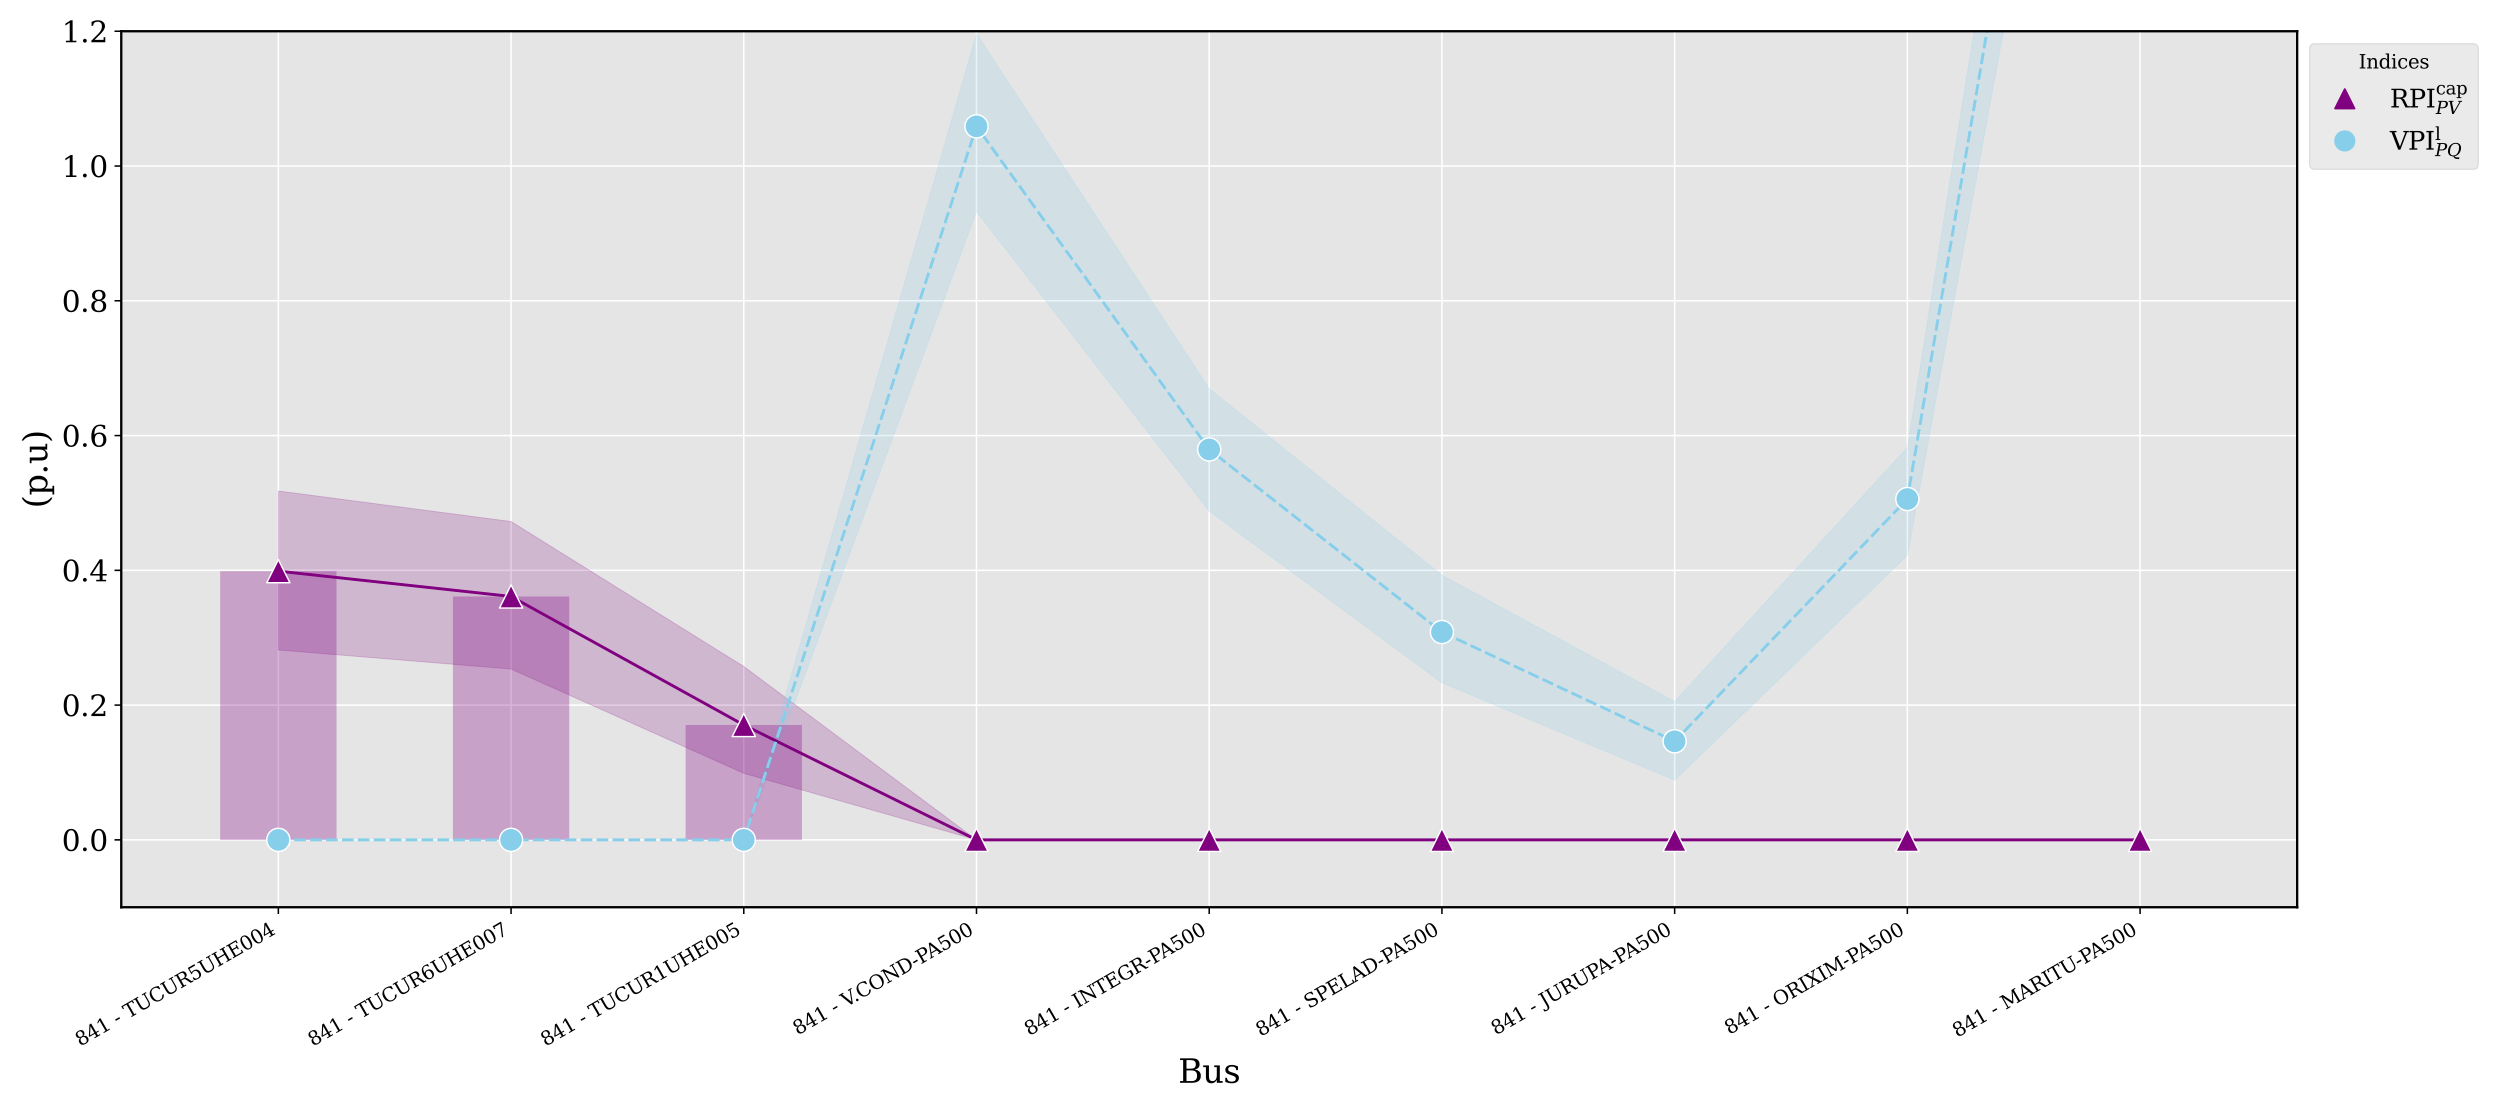 <?xml version="1.0" encoding="utf-8" standalone="no"?>
<!DOCTYPE svg PUBLIC "-//W3C//DTD SVG 1.1//EN"
  "http://www.w3.org/Graphics/SVG/1.1/DTD/svg11.dtd">
<svg xmlns:xlink="http://www.w3.org/1999/xlink" width="1296pt" height="576pt" viewBox="0 0 1296 576" xmlns="http://www.w3.org/2000/svg" version="1.1">
 <defs>
  <style type="text/css">*{stroke-linejoin: round; stroke-linecap: butt}</style>
 </defs>
 <g id="figure_1">
  <g id="patch_1">
   <path d="M 0 576 
L 1296 576 
L 1296 0 
L 0 0 
z
" style="fill: #ffffff"/>
  </g>
  <g id="axes_1">
   <g id="patch_2">
    <path d="M 62.862 470.32 
L 1190.847 470.32 
L 1190.847 16.2 
L 62.862 16.2 
z
" style="fill: #e5e5e5"/>
   </g>
   <g id="matplotlib.axis_1">
    <g id="xtick_1">
     <g id="line2d_1">
      <path d="M 144.295 470.32 
L 144.295 16.2 
" clip-path="url(#p0dab284a75)" style="fill: none; stroke: #ffffff; stroke-width: 0.8; stroke-linecap: square"/>
     </g>
     <g id="line2d_2">
      <defs>
       <path id="m4a82813a16" d="M 0 0 
L 0 3.5 
" style="stroke: #000000; stroke-width: 0.8"/>
      </defs>
      <g>
       <use xlink:href="#m4a82813a16" x="144.295" y="470.32" style="stroke: #000000; stroke-width: 0.8"/>
      </g>
     </g>
     <g id="text_1">
      <!-- 841 - TUCUR5UHE004 -->
      <g transform="translate(41.558 542.616) rotate(-30) scale(0.1 -0.1)">
       <defs>
        <path id="DejaVuSerif-38" d="M 2981 1275 
Q 2981 1775 2732 2051 
Q 2484 2328 2034 2328 
Q 1584 2328 1336 2051 
Q 1088 1775 1088 1275 
Q 1088 772 1336 495 
Q 1584 219 2034 219 
Q 2484 219 2732 495 
Q 2981 772 2981 1275 
z
M 2853 3541 
Q 2853 3966 2637 4203 
Q 2422 4441 2034 4441 
Q 1650 4441 1433 4203 
Q 1216 3966 1216 3541 
Q 1216 3113 1433 2875 
Q 1650 2638 2034 2638 
Q 2422 2638 2637 2875 
Q 2853 3113 2853 3541 
z
M 2516 2484 
Q 3047 2413 3344 2092 
Q 3641 1772 3641 1275 
Q 3641 619 3225 264 
Q 2809 -91 2034 -91 
Q 1263 -91 845 264 
Q 428 619 428 1275 
Q 428 1772 725 2092 
Q 1022 2413 1556 2484 
Q 1084 2569 832 2842 
Q 581 3116 581 3541 
Q 581 4103 968 4426 
Q 1356 4750 2034 4750 
Q 2713 4750 3100 4426 
Q 3488 4103 3488 3541 
Q 3488 3116 3236 2842 
Q 2984 2569 2516 2484 
z
" transform="scale(0.016)"/>
        <path id="DejaVuSerif-34" d="M 2234 1581 
L 2234 4063 
L 641 1581 
L 2234 1581 
z
M 3609 0 
L 1484 0 
L 1484 331 
L 2234 331 
L 2234 1247 
L 197 1247 
L 197 1588 
L 2241 4750 
L 2859 4750 
L 2859 1581 
L 3750 1581 
L 3750 1247 
L 2859 1247 
L 2859 331 
L 3609 331 
L 3609 0 
z
" transform="scale(0.016)"/>
        <path id="DejaVuSerif-31" d="M 909 0 
L 909 331 
L 1722 331 
L 1722 4213 
L 781 3603 
L 781 4013 
L 1919 4750 
L 2350 4750 
L 2350 331 
L 3163 331 
L 3163 0 
L 909 0 
z
" transform="scale(0.016)"/>
        <path id="DejaVuSerif-20" transform="scale(0.016)"/>
        <path id="DejaVuSerif-2d" d="M 281 1959 
L 1881 1959 
L 1881 1472 
L 281 1472 
L 281 1959 
z
" transform="scale(0.016)"/>
        <path id="DejaVuSerif-54" d="M 1222 0 
L 1222 331 
L 1819 331 
L 1819 4294 
L 447 4294 
L 447 3566 
L 63 3566 
L 63 4666 
L 4206 4666 
L 4206 3566 
L 3822 3566 
L 3822 4294 
L 2450 4294 
L 2450 331 
L 3047 331 
L 3047 0 
L 1222 0 
z
" transform="scale(0.016)"/>
        <path id="DejaVuSerif-55" d="M 897 4331 
L 300 4331 
L 300 4666 
L 2125 4666 
L 2125 4331 
L 1528 4331 
L 1528 1919 
Q 1528 1025 1820 672 
Q 2113 319 2828 319 
Q 3544 319 3836 672 
Q 4128 1025 4128 1919 
L 4128 4331 
L 3531 4331 
L 3531 4666 
L 5106 4666 
L 5106 4331 
L 4513 4331 
L 4513 1856 
Q 4513 791 4103 350 
Q 3694 -91 2713 -91 
Q 1731 -91 1314 353 
Q 897 797 897 1856 
L 897 4331 
z
" transform="scale(0.016)"/>
        <path id="DejaVuSerif-43" d="M 4513 1234 
Q 4306 581 3820 245 
Q 3334 -91 2591 -91 
Q 2134 -91 1743 65 
Q 1353 222 1050 525 
Q 700 875 529 1320 
Q 359 1766 359 2328 
Q 359 3416 987 4083 
Q 1616 4750 2644 4750 
Q 3025 4750 3456 4650 
Q 3888 4550 4384 4347 
L 4384 3272 
L 4031 3272 
Q 3916 3859 3567 4137 
Q 3219 4416 2591 4416 
Q 1844 4416 1459 3886 
Q 1075 3356 1075 2328 
Q 1075 1303 1459 773 
Q 1844 244 2591 244 
Q 3113 244 3450 492 
Q 3788 741 3938 1234 
L 4513 1234 
z
" transform="scale(0.016)"/>
        <path id="DejaVuSerif-52" d="M 3066 2316 
Q 3284 2256 3442 2114 
Q 3600 1972 3725 1716 
L 4403 331 
L 4972 331 
L 4972 0 
L 3872 0 
L 3144 1484 
Q 2934 1916 2759 2042 
Q 2584 2169 2278 2169 
L 1581 2169 
L 1581 331 
L 2241 331 
L 2241 0 
L 353 0 
L 353 331 
L 947 331 
L 947 4331 
L 353 4331 
L 353 4666 
L 2719 4666 
Q 3400 4666 3770 4341 
Q 4141 4016 4141 3419 
Q 4141 2938 3870 2661 
Q 3600 2384 3066 2316 
z
M 1581 2503 
L 2503 2503 
Q 2975 2503 3200 2726 
Q 3425 2950 3425 3419 
Q 3425 3888 3200 4109 
Q 2975 4331 2503 4331 
L 1581 4331 
L 1581 2503 
z
" transform="scale(0.016)"/>
        <path id="DejaVuSerif-35" d="M 3219 4666 
L 3219 4153 
L 1081 4153 
L 1081 2816 
Q 1244 2928 1461 2984 
Q 1678 3041 1947 3041 
Q 2703 3041 3140 2622 
Q 3578 2203 3578 1478 
Q 3578 738 3136 323 
Q 2694 -91 1894 -91 
Q 1572 -91 1234 -12 
Q 897 66 544 225 
L 544 1131 
L 897 1131 
Q 925 688 1179 453 
Q 1434 219 1894 219 
Q 2388 219 2653 544 
Q 2919 869 2919 1478 
Q 2919 2084 2655 2407 
Q 2391 2731 1894 2731 
Q 1613 2731 1398 2631 
Q 1184 2531 1019 2322 
L 750 2322 
L 750 4666 
L 3219 4666 
z
" transform="scale(0.016)"/>
        <path id="DejaVuSerif-48" d="M 353 0 
L 353 331 
L 947 331 
L 947 4331 
L 353 4331 
L 353 4666 
L 2175 4666 
L 2175 4331 
L 1581 4331 
L 1581 2719 
L 4000 2719 
L 4000 4331 
L 3406 4331 
L 3406 4666 
L 5228 4666 
L 5228 4331 
L 4634 4331 
L 4634 331 
L 5228 331 
L 5228 0 
L 3406 0 
L 3406 331 
L 4000 331 
L 4000 2338 
L 1581 2338 
L 1581 331 
L 2175 331 
L 2175 0 
L 353 0 
z
" transform="scale(0.016)"/>
        <path id="DejaVuSerif-45" d="M 353 0 
L 353 331 
L 947 331 
L 947 4331 
L 353 4331 
L 353 4666 
L 4109 4666 
L 4109 3628 
L 3725 3628 
L 3725 4281 
L 1581 4281 
L 1581 2719 
L 3109 2719 
L 3109 3303 
L 3494 3303 
L 3494 1753 
L 3109 1753 
L 3109 2338 
L 1581 2338 
L 1581 384 
L 3775 384 
L 3775 1038 
L 4159 1038 
L 4159 0 
L 353 0 
z
" transform="scale(0.016)"/>
        <path id="DejaVuSerif-30" d="M 2034 219 
Q 2513 219 2750 744 
Q 2988 1269 2988 2328 
Q 2988 3391 2750 3916 
Q 2513 4441 2034 4441 
Q 1556 4441 1318 3916 
Q 1081 3391 1081 2328 
Q 1081 1269 1318 744 
Q 1556 219 2034 219 
z
M 2034 -91 
Q 1275 -91 848 546 
Q 422 1184 422 2328 
Q 422 3475 848 4112 
Q 1275 4750 2034 4750 
Q 2797 4750 3222 4112 
Q 3647 3475 3647 2328 
Q 3647 1184 3222 546 
Q 2797 -91 2034 -91 
z
" transform="scale(0.016)"/>
       </defs>
       <use xlink:href="#DejaVuSerif-38"/>
       <use xlink:href="#DejaVuSerif-34" x="63.623"/>
       <use xlink:href="#DejaVuSerif-31" x="127.246"/>
       <use xlink:href="#DejaVuSerif-20" x="190.869"/>
       <use xlink:href="#DejaVuSerif-2d" x="222.656"/>
       <use xlink:href="#DejaVuSerif-20" x="256.445"/>
       <use xlink:href="#DejaVuSerif-54" x="288.232"/>
       <use xlink:href="#DejaVuSerif-55" x="354.932"/>
       <use xlink:href="#DejaVuSerif-43" x="439.209"/>
       <use xlink:href="#DejaVuSerif-55" x="515.723"/>
       <use xlink:href="#DejaVuSerif-52" x="600"/>
       <use xlink:href="#DejaVuSerif-35" x="675.293"/>
       <use xlink:href="#DejaVuSerif-55" x="738.916"/>
       <use xlink:href="#DejaVuSerif-48" x="823.193"/>
       <use xlink:href="#DejaVuSerif-45" x="910.4"/>
       <use xlink:href="#DejaVuSerif-30" x="983.398"/>
       <use xlink:href="#DejaVuSerif-30" x="1047.021"/>
       <use xlink:href="#DejaVuSerif-34" x="1110.645"/>
      </g>
     </g>
    </g>
    <g id="xtick_2">
     <g id="line2d_3">
      <path d="M 264.935 470.32 
L 264.935 16.2 
" clip-path="url(#p0dab284a75)" style="fill: none; stroke: #ffffff; stroke-width: 0.8; stroke-linecap: square"/>
     </g>
     <g id="line2d_4">
      <g>
       <use xlink:href="#m4a82813a16" x="264.935" y="470.32" style="stroke: #000000; stroke-width: 0.8"/>
      </g>
     </g>
     <g id="text_2">
      <!-- 841 - TUCUR6UHE007 -->
      <g transform="translate(162.198 542.616) rotate(-30) scale(0.1 -0.1)">
       <defs>
        <path id="DejaVuSerif-36" d="M 2094 219 
Q 2534 219 2771 542 
Q 3009 866 3009 1472 
Q 3009 2078 2771 2401 
Q 2534 2725 2094 2725 
Q 1647 2725 1412 2412 
Q 1178 2100 1178 1509 
Q 1178 888 1415 553 
Q 1653 219 2094 219 
z
M 1075 2569 
Q 1288 2803 1556 2918 
Q 1825 3034 2163 3034 
Q 2859 3034 3264 2615 
Q 3669 2197 3669 1472 
Q 3669 763 3233 336 
Q 2797 -91 2069 -91 
Q 1278 -91 853 498 
Q 428 1088 428 2181 
Q 428 3406 931 4078 
Q 1434 4750 2350 4750 
Q 2597 4750 2869 4703 
Q 3141 4656 3425 4563 
L 3425 3794 
L 3072 3794 
Q 3034 4109 2831 4275 
Q 2628 4441 2284 4441 
Q 1678 4441 1381 3981 
Q 1084 3522 1075 2569 
z
" transform="scale(0.016)"/>
        <path id="DejaVuSerif-37" d="M 3609 4347 
L 1784 0 
L 1319 0 
L 3059 4153 
L 903 4153 
L 903 3578 
L 538 3578 
L 538 4666 
L 3609 4666 
L 3609 4347 
z
" transform="scale(0.016)"/>
       </defs>
       <use xlink:href="#DejaVuSerif-38"/>
       <use xlink:href="#DejaVuSerif-34" x="63.623"/>
       <use xlink:href="#DejaVuSerif-31" x="127.246"/>
       <use xlink:href="#DejaVuSerif-20" x="190.869"/>
       <use xlink:href="#DejaVuSerif-2d" x="222.656"/>
       <use xlink:href="#DejaVuSerif-20" x="256.445"/>
       <use xlink:href="#DejaVuSerif-54" x="288.232"/>
       <use xlink:href="#DejaVuSerif-55" x="354.932"/>
       <use xlink:href="#DejaVuSerif-43" x="439.209"/>
       <use xlink:href="#DejaVuSerif-55" x="515.723"/>
       <use xlink:href="#DejaVuSerif-52" x="600"/>
       <use xlink:href="#DejaVuSerif-36" x="675.293"/>
       <use xlink:href="#DejaVuSerif-55" x="738.916"/>
       <use xlink:href="#DejaVuSerif-48" x="823.193"/>
       <use xlink:href="#DejaVuSerif-45" x="910.4"/>
       <use xlink:href="#DejaVuSerif-30" x="983.398"/>
       <use xlink:href="#DejaVuSerif-30" x="1047.021"/>
       <use xlink:href="#DejaVuSerif-37" x="1110.645"/>
      </g>
     </g>
    </g>
    <g id="xtick_3">
     <g id="line2d_5">
      <path d="M 385.575 470.32 
L 385.575 16.2 
" clip-path="url(#p0dab284a75)" style="fill: none; stroke: #ffffff; stroke-width: 0.8; stroke-linecap: square"/>
     </g>
     <g id="line2d_6">
      <g>
       <use xlink:href="#m4a82813a16" x="385.575" y="470.32" style="stroke: #000000; stroke-width: 0.8"/>
      </g>
     </g>
     <g id="text_3">
      <!-- 841 - TUCUR1UHE005 -->
      <g transform="translate(282.838 542.616) rotate(-30) scale(0.1 -0.1)">
       <use xlink:href="#DejaVuSerif-38"/>
       <use xlink:href="#DejaVuSerif-34" x="63.623"/>
       <use xlink:href="#DejaVuSerif-31" x="127.246"/>
       <use xlink:href="#DejaVuSerif-20" x="190.869"/>
       <use xlink:href="#DejaVuSerif-2d" x="222.656"/>
       <use xlink:href="#DejaVuSerif-20" x="256.445"/>
       <use xlink:href="#DejaVuSerif-54" x="288.232"/>
       <use xlink:href="#DejaVuSerif-55" x="354.932"/>
       <use xlink:href="#DejaVuSerif-43" x="439.209"/>
       <use xlink:href="#DejaVuSerif-55" x="515.723"/>
       <use xlink:href="#DejaVuSerif-52" x="600"/>
       <use xlink:href="#DejaVuSerif-31" x="675.293"/>
       <use xlink:href="#DejaVuSerif-55" x="738.916"/>
       <use xlink:href="#DejaVuSerif-48" x="823.193"/>
       <use xlink:href="#DejaVuSerif-45" x="910.4"/>
       <use xlink:href="#DejaVuSerif-30" x="983.398"/>
       <use xlink:href="#DejaVuSerif-30" x="1047.021"/>
       <use xlink:href="#DejaVuSerif-35" x="1110.645"/>
      </g>
     </g>
    </g>
    <g id="xtick_4">
     <g id="line2d_7">
      <path d="M 506.215 470.32 
L 506.215 16.2 
" clip-path="url(#p0dab284a75)" style="fill: none; stroke: #ffffff; stroke-width: 0.8; stroke-linecap: square"/>
     </g>
     <g id="line2d_8">
      <g>
       <use xlink:href="#m4a82813a16" x="506.215" y="470.32" style="stroke: #000000; stroke-width: 0.8"/>
      </g>
     </g>
     <g id="text_4">
      <!-- 841 - V.COND-PA500 -->
      <g transform="translate(413.564 536.792) rotate(-30) scale(0.1 -0.1)">
       <defs>
        <path id="DejaVuSerif-56" d="M 1119 4331 
L 2497 750 
L 3872 4331 
L 3347 4331 
L 3347 4666 
L 4716 4666 
L 4716 4331 
L 4263 4331 
L 2597 0 
L 2059 0 
L 403 4331 
L -63 4331 
L -63 4666 
L 1638 4666 
L 1638 4331 
L 1119 4331 
z
" transform="scale(0.016)"/>
        <path id="DejaVuSerif-2e" d="M 603 325 
Q 603 500 722 622 
Q 841 744 1019 744 
Q 1191 744 1312 622 
Q 1434 500 1434 325 
Q 1434 153 1312 31 
Q 1191 -91 1019 -91 
Q 841 -91 722 29 
Q 603 150 603 325 
z
" transform="scale(0.016)"/>
        <path id="DejaVuSerif-4f" d="M 2625 244 
Q 3391 244 3781 770 
Q 4172 1297 4172 2328 
Q 4172 3363 3781 3889 
Q 3391 4416 2625 4416 
Q 1856 4416 1465 3889 
Q 1075 3363 1075 2328 
Q 1075 1297 1465 770 
Q 1856 244 2625 244 
z
M 2625 -91 
Q 2150 -91 1751 65 
Q 1353 222 1050 525 
Q 700 875 529 1319 
Q 359 1763 359 2328 
Q 359 2894 529 3339 
Q 700 3784 1050 4134 
Q 1356 4441 1750 4595 
Q 2144 4750 2625 4750 
Q 3641 4750 4266 4084 
Q 4891 3419 4891 2328 
Q 4891 1769 4719 1320 
Q 4547 872 4197 525 
Q 3891 219 3497 64 
Q 3103 -91 2625 -91 
z
" transform="scale(0.016)"/>
        <path id="DejaVuSerif-4e" d="M 313 0 
L 313 331 
L 941 331 
L 941 4331 
L 313 4331 
L 313 4666 
L 1509 4666 
L 4306 984 
L 4306 4331 
L 3681 4331 
L 3681 4666 
L 5319 4666 
L 5319 4331 
L 4691 4331 
L 4691 -91 
L 4313 -91 
L 1325 3841 
L 1325 331 
L 1953 331 
L 1953 0 
L 313 0 
z
" transform="scale(0.016)"/>
        <path id="DejaVuSerif-44" d="M 1581 331 
L 2163 331 
Q 3072 331 3558 850 
Q 4044 1369 4044 2338 
Q 4044 3306 3559 3818 
Q 3075 4331 2163 4331 
L 1581 4331 
L 1581 331 
z
M 353 0 
L 353 331 
L 947 331 
L 947 4331 
L 353 4331 
L 353 4666 
L 2209 4666 
Q 3416 4666 4089 4050 
Q 4763 3434 4763 2338 
Q 4763 1238 4088 619 
Q 3413 0 2209 0 
L 353 0 
z
" transform="scale(0.016)"/>
        <path id="DejaVuSerif-50" d="M 1581 2375 
L 2406 2375 
Q 2872 2375 3115 2626 
Q 3359 2878 3359 3353 
Q 3359 3831 3115 4081 
Q 2872 4331 2406 4331 
L 1581 4331 
L 1581 2375 
z
M 353 0 
L 353 331 
L 947 331 
L 947 4331 
L 353 4331 
L 353 4666 
L 2559 4666 
Q 3259 4666 3668 4311 
Q 4078 3956 4078 3353 
Q 4078 2753 3668 2397 
Q 3259 2041 2559 2041 
L 1581 2041 
L 1581 331 
L 2303 331 
L 2303 0 
L 353 0 
z
" transform="scale(0.016)"/>
        <path id="DejaVuSerif-41" d="M 1281 1691 
L 2994 1691 
L 2138 3909 
L 1281 1691 
z
M -38 0 
L -38 331 
L 372 331 
L 2034 4666 
L 2559 4666 
L 4225 331 
L 4684 331 
L 4684 0 
L 2988 0 
L 2988 331 
L 3506 331 
L 3116 1356 
L 1153 1356 
L 763 331 
L 1275 331 
L 1275 0 
L -38 0 
z
" transform="scale(0.016)"/>
       </defs>
       <use xlink:href="#DejaVuSerif-38"/>
       <use xlink:href="#DejaVuSerif-34" x="63.623"/>
       <use xlink:href="#DejaVuSerif-31" x="127.246"/>
       <use xlink:href="#DejaVuSerif-20" x="190.869"/>
       <use xlink:href="#DejaVuSerif-2d" x="222.656"/>
       <use xlink:href="#DejaVuSerif-20" x="256.445"/>
       <use xlink:href="#DejaVuSerif-56" x="288.232"/>
       <use xlink:href="#DejaVuSerif-2e" x="342.949"/>
       <use xlink:href="#DejaVuSerif-43" x="374.736"/>
       <use xlink:href="#DejaVuSerif-4f" x="451.25"/>
       <use xlink:href="#DejaVuSerif-4e" x="533.232"/>
       <use xlink:href="#DejaVuSerif-44" x="620.732"/>
       <use xlink:href="#DejaVuSerif-2d" x="702.783"/>
       <use xlink:href="#DejaVuSerif-50" x="736.572"/>
       <use xlink:href="#DejaVuSerif-41" x="794.732"/>
       <use xlink:href="#DejaVuSerif-35" x="866.949"/>
       <use xlink:href="#DejaVuSerif-30" x="930.572"/>
       <use xlink:href="#DejaVuSerif-30" x="994.195"/>
      </g>
     </g>
    </g>
    <g id="xtick_5">
     <g id="line2d_9">
      <path d="M 626.855 470.32 
L 626.855 16.2 
" clip-path="url(#p0dab284a75)" style="fill: none; stroke: #ffffff; stroke-width: 0.8; stroke-linecap: square"/>
     </g>
     <g id="line2d_10">
      <g>
       <use xlink:href="#m4a82813a16" x="626.855" y="470.32" style="stroke: #000000; stroke-width: 0.8"/>
      </g>
     </g>
     <g id="text_5">
      <!-- 841 - INTEGR-PA500 -->
      <g transform="translate(533.568 537.159) rotate(-30) scale(0.1 -0.1)">
       <defs>
        <path id="DejaVuSerif-49" d="M 1581 331 
L 2175 331 
L 2175 0 
L 353 0 
L 353 331 
L 947 331 
L 947 4331 
L 353 4331 
L 353 4666 
L 2175 4666 
L 2175 4331 
L 1581 4331 
L 1581 331 
z
" transform="scale(0.016)"/>
        <path id="DejaVuSerif-47" d="M 4097 3272 
Q 3988 3856 3641 4136 
Q 3294 4416 2675 4416 
Q 1869 4416 1472 3897 
Q 1075 3378 1075 2328 
Q 1075 1300 1484 772 
Q 1894 244 2688 244 
Q 3041 244 3362 331 
Q 3684 419 3975 594 
L 3975 1797 
L 3097 1797 
L 3097 2131 
L 4609 2131 
L 4609 391 
Q 4194 150 3714 29 
Q 3234 -91 2688 -91 
Q 1631 -91 995 570 
Q 359 1231 359 2328 
Q 359 3434 996 4092 
Q 1634 4750 2713 4750 
Q 3113 4750 3539 4658 
Q 3966 4566 4447 4378 
L 4447 3272 
L 4097 3272 
z
" transform="scale(0.016)"/>
       </defs>
       <use xlink:href="#DejaVuSerif-38"/>
       <use xlink:href="#DejaVuSerif-34" x="63.623"/>
       <use xlink:href="#DejaVuSerif-31" x="127.246"/>
       <use xlink:href="#DejaVuSerif-20" x="190.869"/>
       <use xlink:href="#DejaVuSerif-2d" x="222.656"/>
       <use xlink:href="#DejaVuSerif-20" x="256.445"/>
       <use xlink:href="#DejaVuSerif-49" x="288.232"/>
       <use xlink:href="#DejaVuSerif-4e" x="327.734"/>
       <use xlink:href="#DejaVuSerif-54" x="415.234"/>
       <use xlink:href="#DejaVuSerif-45" x="481.934"/>
       <use xlink:href="#DejaVuSerif-47" x="554.932"/>
       <use xlink:href="#DejaVuSerif-52" x="634.814"/>
       <use xlink:href="#DejaVuSerif-2d" x="710.107"/>
       <use xlink:href="#DejaVuSerif-50" x="743.896"/>
       <use xlink:href="#DejaVuSerif-41" x="802.057"/>
       <use xlink:href="#DejaVuSerif-35" x="874.273"/>
       <use xlink:href="#DejaVuSerif-30" x="937.896"/>
       <use xlink:href="#DejaVuSerif-30" x="1001.52"/>
      </g>
     </g>
    </g>
    <g id="xtick_6">
     <g id="line2d_11">
      <path d="M 747.495 470.32 
L 747.495 16.2 
" clip-path="url(#p0dab284a75)" style="fill: none; stroke: #ffffff; stroke-width: 0.8; stroke-linecap: square"/>
     </g>
     <g id="line2d_12">
      <g>
       <use xlink:href="#m4a82813a16" x="747.495" y="470.32" style="stroke: #000000; stroke-width: 0.8"/>
      </g>
     </g>
     <g id="text_6">
      <!-- 841 - SPELAD-PA500 -->
      <g transform="translate(653.553 537.538) rotate(-30) scale(0.1 -0.1)">
       <defs>
        <path id="DejaVuSerif-53" d="M 594 225 
L 594 1288 
L 953 1284 
Q 969 753 1261 498 
Q 1553 244 2150 244 
Q 2706 244 2998 464 
Q 3291 684 3291 1106 
Q 3291 1444 3114 1625 
Q 2938 1806 2369 1978 
L 1753 2163 
Q 1084 2366 811 2669 
Q 538 2972 538 3500 
Q 538 4094 959 4422 
Q 1381 4750 2144 4750 
Q 2469 4750 2856 4679 
Q 3244 4609 3681 4475 
L 3681 3481 
L 3328 3481 
Q 3275 3975 2998 4195 
Q 2722 4416 2156 4416 
Q 1663 4416 1405 4214 
Q 1147 4013 1147 3628 
Q 1147 3294 1340 3103 
Q 1534 2913 2163 2725 
L 2741 2553 
Q 3375 2363 3645 2067 
Q 3916 1772 3916 1275 
Q 3916 597 3481 253 
Q 3047 -91 2188 -91 
Q 1803 -91 1404 -12 
Q 1006 66 594 225 
z
" transform="scale(0.016)"/>
        <path id="DejaVuSerif-4c" d="M 353 0 
L 353 331 
L 947 331 
L 947 4331 
L 353 4331 
L 353 4666 
L 2175 4666 
L 2175 4331 
L 1581 4331 
L 1581 384 
L 3713 384 
L 3713 1166 
L 4097 1166 
L 4097 0 
L 353 0 
z
" transform="scale(0.016)"/>
       </defs>
       <use xlink:href="#DejaVuSerif-38"/>
       <use xlink:href="#DejaVuSerif-34" x="63.623"/>
       <use xlink:href="#DejaVuSerif-31" x="127.246"/>
       <use xlink:href="#DejaVuSerif-20" x="190.869"/>
       <use xlink:href="#DejaVuSerif-2d" x="222.656"/>
       <use xlink:href="#DejaVuSerif-20" x="256.445"/>
       <use xlink:href="#DejaVuSerif-53" x="288.232"/>
       <use xlink:href="#DejaVuSerif-50" x="356.738"/>
       <use xlink:href="#DejaVuSerif-45" x="424.023"/>
       <use xlink:href="#DejaVuSerif-4c" x="497.021"/>
       <use xlink:href="#DejaVuSerif-41" x="563.428"/>
       <use xlink:href="#DejaVuSerif-44" x="635.645"/>
       <use xlink:href="#DejaVuSerif-2d" x="717.695"/>
       <use xlink:href="#DejaVuSerif-50" x="751.484"/>
       <use xlink:href="#DejaVuSerif-41" x="809.645"/>
       <use xlink:href="#DejaVuSerif-35" x="881.861"/>
       <use xlink:href="#DejaVuSerif-30" x="945.484"/>
       <use xlink:href="#DejaVuSerif-30" x="1009.107"/>
      </g>
     </g>
    </g>
    <g id="xtick_7">
     <g id="line2d_13">
      <path d="M 868.135 470.32 
L 868.135 16.2 
" clip-path="url(#p0dab284a75)" style="fill: none; stroke: #ffffff; stroke-width: 0.8; stroke-linecap: square"/>
     </g>
     <g id="line2d_14">
      <g>
       <use xlink:href="#m4a82813a16" x="868.135" y="470.32" style="stroke: #000000; stroke-width: 0.8"/>
      </g>
     </g>
     <g id="text_7">
      <!-- 841 - JURUPA-PA500 -->
      <g transform="translate(775.503 536.781) rotate(-30) scale(0.1 -0.1)">
       <defs>
        <path id="DejaVuSerif-4a" d="M -538 -1119 
L -538 -384 
L -181 -384 
Q -172 -694 -34 -845 
Q 103 -997 378 -997 
Q 750 -997 897 -762 
Q 1044 -528 1044 153 
L 1044 4331 
L 319 4331 
L 319 4666 
L 2272 4666 
L 2272 4331 
L 1678 4331 
L 1678 128 
Q 1678 -644 1368 -987 
Q 1059 -1331 372 -1331 
Q 150 -1331 -79 -1278 
Q -309 -1225 -538 -1119 
z
" transform="scale(0.016)"/>
       </defs>
       <use xlink:href="#DejaVuSerif-38"/>
       <use xlink:href="#DejaVuSerif-34" x="63.623"/>
       <use xlink:href="#DejaVuSerif-31" x="127.246"/>
       <use xlink:href="#DejaVuSerif-20" x="190.869"/>
       <use xlink:href="#DejaVuSerif-2d" x="222.656"/>
       <use xlink:href="#DejaVuSerif-20" x="256.445"/>
       <use xlink:href="#DejaVuSerif-4a" x="288.232"/>
       <use xlink:href="#DejaVuSerif-55" x="328.32"/>
       <use xlink:href="#DejaVuSerif-52" x="412.598"/>
       <use xlink:href="#DejaVuSerif-55" x="487.891"/>
       <use xlink:href="#DejaVuSerif-50" x="572.168"/>
       <use xlink:href="#DejaVuSerif-41" x="630.328"/>
       <use xlink:href="#DejaVuSerif-2d" x="702.545"/>
       <use xlink:href="#DejaVuSerif-50" x="736.334"/>
       <use xlink:href="#DejaVuSerif-41" x="794.494"/>
       <use xlink:href="#DejaVuSerif-35" x="866.711"/>
       <use xlink:href="#DejaVuSerif-30" x="930.334"/>
       <use xlink:href="#DejaVuSerif-30" x="993.957"/>
      </g>
     </g>
    </g>
    <g id="xtick_8">
     <g id="line2d_15">
      <path d="M 988.775 470.32 
L 988.775 16.2 
" clip-path="url(#p0dab284a75)" style="fill: none; stroke: #ffffff; stroke-width: 0.8; stroke-linecap: square"/>
     </g>
     <g id="line2d_16">
      <g>
       <use xlink:href="#m4a82813a16" x="988.775" y="470.32" style="stroke: #000000; stroke-width: 0.8"/>
      </g>
     </g>
     <g id="text_8">
      <!-- 841 - ORIXIM-PA500 -->
      <g transform="translate(896.53 536.558) rotate(-30) scale(0.1 -0.1)">
       <defs>
        <path id="DejaVuSerif-58" d="M 2119 1997 
L 978 331 
L 1581 331 
L 1581 0 
L 38 0 
L 38 331 
L 575 331 
L 1919 2291 
L 556 4331 
L 56 4331 
L 56 4666 
L 1906 4666 
L 1906 4331 
L 1356 4331 
L 2356 2828 
L 3384 4331 
L 2784 4331 
L 2784 4666 
L 4313 4666 
L 4313 4331 
L 3788 4331 
L 2553 2534 
L 4025 331 
L 4525 331 
L 4525 0 
L 2675 0 
L 2675 331 
L 3231 331 
L 2119 1997 
z
" transform="scale(0.016)"/>
        <path id="DejaVuSerif-4d" d="M 353 0 
L 353 331 
L 947 331 
L 947 4331 
L 319 4331 
L 319 4666 
L 1678 4666 
L 3316 1344 
L 4953 4666 
L 6228 4666 
L 6228 4331 
L 5606 4331 
L 5606 331 
L 6203 331 
L 6203 0 
L 4378 0 
L 4378 331 
L 4972 331 
L 4972 3938 
L 3372 684 
L 2931 684 
L 1331 3938 
L 1331 331 
L 1925 331 
L 1925 0 
L 353 0 
z
" transform="scale(0.016)"/>
       </defs>
       <use xlink:href="#DejaVuSerif-38"/>
       <use xlink:href="#DejaVuSerif-34" x="63.623"/>
       <use xlink:href="#DejaVuSerif-31" x="127.246"/>
       <use xlink:href="#DejaVuSerif-20" x="190.869"/>
       <use xlink:href="#DejaVuSerif-2d" x="222.656"/>
       <use xlink:href="#DejaVuSerif-20" x="256.445"/>
       <use xlink:href="#DejaVuSerif-4f" x="288.232"/>
       <use xlink:href="#DejaVuSerif-52" x="370.215"/>
       <use xlink:href="#DejaVuSerif-49" x="445.508"/>
       <use xlink:href="#DejaVuSerif-58" x="485.01"/>
       <use xlink:href="#DejaVuSerif-49" x="556.201"/>
       <use xlink:href="#DejaVuSerif-4d" x="595.703"/>
       <use xlink:href="#DejaVuSerif-2d" x="698.096"/>
       <use xlink:href="#DejaVuSerif-50" x="731.885"/>
       <use xlink:href="#DejaVuSerif-41" x="790.045"/>
       <use xlink:href="#DejaVuSerif-35" x="862.262"/>
       <use xlink:href="#DejaVuSerif-30" x="925.885"/>
       <use xlink:href="#DejaVuSerif-30" x="989.508"/>
      </g>
     </g>
    </g>
    <g id="xtick_9">
     <g id="line2d_17">
      <path d="M 1109.415 470.32 
L 1109.415 16.2 
" clip-path="url(#p0dab284a75)" style="fill: none; stroke: #ffffff; stroke-width: 0.8; stroke-linecap: square"/>
     </g>
     <g id="line2d_18">
      <g>
       <use xlink:href="#m4a82813a16" x="1109.415" y="470.32" style="stroke: #000000; stroke-width: 0.8"/>
      </g>
     </g>
     <g id="text_9">
      <!-- 841 - MARITU-PA500 -->
      <g transform="translate(1014.678 537.997) rotate(-30) scale(0.1 -0.1)">
       <use xlink:href="#DejaVuSerif-38"/>
       <use xlink:href="#DejaVuSerif-34" x="63.623"/>
       <use xlink:href="#DejaVuSerif-31" x="127.246"/>
       <use xlink:href="#DejaVuSerif-20" x="190.869"/>
       <use xlink:href="#DejaVuSerif-2d" x="222.656"/>
       <use xlink:href="#DejaVuSerif-20" x="256.445"/>
       <use xlink:href="#DejaVuSerif-4d" x="288.232"/>
       <use xlink:href="#DejaVuSerif-41" x="390.625"/>
       <use xlink:href="#DejaVuSerif-52" x="462.842"/>
       <use xlink:href="#DejaVuSerif-49" x="538.135"/>
       <use xlink:href="#DejaVuSerif-54" x="577.637"/>
       <use xlink:href="#DejaVuSerif-55" x="644.336"/>
       <use xlink:href="#DejaVuSerif-2d" x="726.863"/>
       <use xlink:href="#DejaVuSerif-50" x="760.652"/>
       <use xlink:href="#DejaVuSerif-41" x="818.812"/>
       <use xlink:href="#DejaVuSerif-35" x="891.029"/>
       <use xlink:href="#DejaVuSerif-30" x="954.652"/>
       <use xlink:href="#DejaVuSerif-30" x="1018.275"/>
      </g>
     </g>
    </g>
    <g id="text_10">
     <!-- Bus -->
     <g transform="translate(610.772 561.334) scale(0.17 -0.17)">
      <defs>
       <path id="DejaVuSerif-42" d="M 1581 331 
L 2516 331 
Q 3078 331 3337 575 
Q 3597 819 3597 1350 
Q 3597 1878 3339 2120 
Q 3081 2363 2516 2363 
L 1581 2363 
L 1581 331 
z
M 1581 2694 
L 2375 2694 
Q 2888 2694 3123 2891 
Q 3359 3088 3359 3513 
Q 3359 3941 3123 4136 
Q 2888 4331 2375 4331 
L 1581 4331 
L 1581 2694 
z
M 353 0 
L 353 331 
L 947 331 
L 947 4331 
L 353 4331 
L 353 4666 
L 2656 4666 
Q 3363 4666 3720 4377 
Q 4078 4088 4078 3513 
Q 4078 3097 3829 2850 
Q 3581 2603 3103 2547 
Q 3697 2472 4005 2167 
Q 4313 1863 4313 1350 
Q 4313 656 3875 328 
Q 3438 0 2509 0 
L 353 0 
z
" transform="scale(0.016)"/>
       <path id="DejaVuSerif-75" d="M 2266 3322 
L 3341 3322 
L 3341 331 
L 3884 331 
L 3884 0 
L 2766 0 
L 2766 588 
Q 2606 256 2353 82 
Q 2100 -91 1766 -91 
Q 1213 -91 952 223 
Q 691 538 691 1209 
L 691 2988 
L 172 2988 
L 172 3322 
L 1269 3322 
L 1269 1388 
Q 1269 781 1417 556 
Q 1566 331 1947 331 
Q 2347 331 2556 625 
Q 2766 919 2766 1478 
L 2766 2988 
L 2266 2988 
L 2266 3322 
z
" transform="scale(0.016)"/>
       <path id="DejaVuSerif-73" d="M 359 184 
L 359 959 
L 691 959 
Q 703 588 923 403 
Q 1144 219 1575 219 
Q 1963 219 2166 364 
Q 2369 509 2369 788 
Q 2369 1006 2220 1140 
Q 2072 1275 1594 1428 
L 1178 1569 
Q 750 1706 558 1912 
Q 366 2119 366 2438 
Q 366 2894 700 3153 
Q 1034 3413 1625 3413 
Q 1888 3413 2178 3344 
Q 2469 3275 2778 3144 
L 2778 2419 
L 2447 2419 
Q 2434 2741 2221 2922 
Q 2009 3103 1644 3103 
Q 1281 3103 1095 2975 
Q 909 2847 909 2591 
Q 909 2381 1050 2254 
Q 1191 2128 1613 1997 
L 2069 1856 
Q 2541 1709 2748 1489 
Q 2956 1269 2956 922 
Q 2956 450 2595 179 
Q 2234 -91 1600 -91 
Q 1278 -91 972 -22 
Q 666 47 359 184 
z
" transform="scale(0.016)"/>
      </defs>
      <use xlink:href="#DejaVuSerif-42"/>
      <use xlink:href="#DejaVuSerif-75" x="73.486"/>
      <use xlink:href="#DejaVuSerif-73" x="137.891"/>
     </g>
    </g>
   </g>
   <g id="matplotlib.axis_2">
    <g id="ytick_1">
     <g id="line2d_19">
      <path d="M 62.862 435.388 
L 1190.847 435.388 
" clip-path="url(#p0dab284a75)" style="fill: none; stroke: #ffffff; stroke-width: 0.8; stroke-linecap: square"/>
     </g>
     <g id="line2d_20">
      <defs>
       <path id="me048309abc" d="M 0 0 
L -3.5 0 
" style="stroke: #000000; stroke-width: 0.8"/>
      </defs>
      <g>
       <use xlink:href="#me048309abc" x="62.862" y="435.388" style="stroke: #000000; stroke-width: 0.8"/>
      </g>
     </g>
     <g id="text_11">
      <!-- 0.0 -->
      <g transform="translate(32.008 441.087) scale(0.15 -0.15)">
       <use xlink:href="#DejaVuSerif-30"/>
       <use xlink:href="#DejaVuSerif-2e" x="63.623"/>
       <use xlink:href="#DejaVuSerif-30" x="95.41"/>
      </g>
     </g>
    </g>
    <g id="ytick_2">
     <g id="line2d_21">
      <path d="M 62.862 365.523 
L 1190.847 365.523 
" clip-path="url(#p0dab284a75)" style="fill: none; stroke: #ffffff; stroke-width: 0.8; stroke-linecap: square"/>
     </g>
     <g id="line2d_22">
      <g>
       <use xlink:href="#me048309abc" x="62.862" y="365.523" style="stroke: #000000; stroke-width: 0.8"/>
      </g>
     </g>
     <g id="text_12">
      <!-- 0.2 -->
      <g transform="translate(32.008 371.222) scale(0.15 -0.15)">
       <defs>
        <path id="DejaVuSerif-32" d="M 819 3553 
L 469 3553 
L 469 4384 
Q 803 4563 1142 4656 
Q 1481 4750 1806 4750 
Q 2534 4750 2956 4397 
Q 3378 4044 3378 3438 
Q 3378 2753 2422 1800 
Q 2347 1728 2309 1691 
L 1131 513 
L 3078 513 
L 3078 1088 
L 3444 1088 
L 3444 0 
L 434 0 
L 434 341 
L 1850 1753 
Q 2319 2222 2519 2614 
Q 2719 3006 2719 3438 
Q 2719 3909 2473 4175 
Q 2228 4441 1797 4441 
Q 1350 4441 1106 4219 
Q 863 3997 819 3553 
z
" transform="scale(0.016)"/>
       </defs>
       <use xlink:href="#DejaVuSerif-30"/>
       <use xlink:href="#DejaVuSerif-2e" x="63.623"/>
       <use xlink:href="#DejaVuSerif-32" x="95.41"/>
      </g>
     </g>
    </g>
    <g id="ytick_3">
     <g id="line2d_23">
      <path d="M 62.862 295.659 
L 1190.847 295.659 
" clip-path="url(#p0dab284a75)" style="fill: none; stroke: #ffffff; stroke-width: 0.8; stroke-linecap: square"/>
     </g>
     <g id="line2d_24">
      <g>
       <use xlink:href="#me048309abc" x="62.862" y="295.659" style="stroke: #000000; stroke-width: 0.8"/>
      </g>
     </g>
     <g id="text_13">
      <!-- 0.4 -->
      <g transform="translate(32.008 301.358) scale(0.15 -0.15)">
       <use xlink:href="#DejaVuSerif-30"/>
       <use xlink:href="#DejaVuSerif-2e" x="63.623"/>
       <use xlink:href="#DejaVuSerif-34" x="95.41"/>
      </g>
     </g>
    </g>
    <g id="ytick_4">
     <g id="line2d_25">
      <path d="M 62.862 225.794 
L 1190.847 225.794 
" clip-path="url(#p0dab284a75)" style="fill: none; stroke: #ffffff; stroke-width: 0.8; stroke-linecap: square"/>
     </g>
     <g id="line2d_26">
      <g>
       <use xlink:href="#me048309abc" x="62.862" y="225.794" style="stroke: #000000; stroke-width: 0.8"/>
      </g>
     </g>
     <g id="text_14">
      <!-- 0.6 -->
      <g transform="translate(32.008 231.493) scale(0.15 -0.15)">
       <use xlink:href="#DejaVuSerif-30"/>
       <use xlink:href="#DejaVuSerif-2e" x="63.623"/>
       <use xlink:href="#DejaVuSerif-36" x="95.41"/>
      </g>
     </g>
    </g>
    <g id="ytick_5">
     <g id="line2d_27">
      <path d="M 62.862 155.929 
L 1190.847 155.929 
" clip-path="url(#p0dab284a75)" style="fill: none; stroke: #ffffff; stroke-width: 0.8; stroke-linecap: square"/>
     </g>
     <g id="line2d_28">
      <g>
       <use xlink:href="#me048309abc" x="62.862" y="155.929" style="stroke: #000000; stroke-width: 0.8"/>
      </g>
     </g>
     <g id="text_15">
      <!-- 0.8 -->
      <g transform="translate(32.008 161.628) scale(0.15 -0.15)">
       <use xlink:href="#DejaVuSerif-30"/>
       <use xlink:href="#DejaVuSerif-2e" x="63.623"/>
       <use xlink:href="#DejaVuSerif-38" x="95.41"/>
      </g>
     </g>
    </g>
    <g id="ytick_6">
     <g id="line2d_29">
      <path d="M 62.862 86.065 
L 1190.847 86.065 
" clip-path="url(#p0dab284a75)" style="fill: none; stroke: #ffffff; stroke-width: 0.8; stroke-linecap: square"/>
     </g>
     <g id="line2d_30">
      <g>
       <use xlink:href="#me048309abc" x="62.862" y="86.065" style="stroke: #000000; stroke-width: 0.8"/>
      </g>
     </g>
     <g id="text_16">
      <!-- 1.0 -->
      <g transform="translate(32.008 91.764) scale(0.15 -0.15)">
       <use xlink:href="#DejaVuSerif-31"/>
       <use xlink:href="#DejaVuSerif-2e" x="63.623"/>
       <use xlink:href="#DejaVuSerif-30" x="95.41"/>
      </g>
     </g>
    </g>
    <g id="ytick_7">
     <g id="line2d_31">
      <path d="M 62.862 16.2 
L 1190.847 16.2 
" clip-path="url(#p0dab284a75)" style="fill: none; stroke: #ffffff; stroke-width: 0.8; stroke-linecap: square"/>
     </g>
     <g id="line2d_32">
      <g>
       <use xlink:href="#me048309abc" x="62.862" y="16.2" style="stroke: #000000; stroke-width: 0.8"/>
      </g>
     </g>
     <g id="text_17">
      <!-- 1.2 -->
      <g transform="translate(32.008 21.899) scale(0.15 -0.15)">
       <use xlink:href="#DejaVuSerif-31"/>
       <use xlink:href="#DejaVuSerif-2e" x="63.623"/>
       <use xlink:href="#DejaVuSerif-32" x="95.41"/>
      </g>
     </g>
    </g>
    <g id="text_18">
     <!-- (p.u) -->
     <g transform="translate(24.472 263.51) rotate(-90) scale(0.17 -0.17)">
      <defs>
       <path id="DejaVuSerif-28" d="M 2041 -997 
Q 1281 -656 893 83 
Q 506 822 506 1931 
Q 506 3044 893 3783 
Q 1281 4522 2041 4863 
L 2041 4556 
Q 1559 4225 1350 3623 
Q 1141 3022 1141 1931 
Q 1141 844 1350 242 
Q 1559 -359 2041 -691 
L 2041 -997 
z
" transform="scale(0.016)"/>
       <path id="DejaVuSerif-70" d="M 1313 1825 
L 1313 1497 
Q 1313 897 1542 583 
Q 1772 269 2209 269 
Q 2650 269 2876 622 
Q 3103 975 3103 1663 
Q 3103 2353 2876 2703 
Q 2650 3053 2209 3053 
Q 1772 3053 1542 2737 
Q 1313 2422 1313 1825 
z
M 738 2988 
L 184 2988 
L 184 3322 
L 1313 3322 
L 1313 2803 
Q 1481 3116 1742 3264 
Q 2003 3413 2388 3413 
Q 3000 3413 3387 2928 
Q 3775 2444 3775 1663 
Q 3775 881 3387 395 
Q 3000 -91 2388 -91 
Q 2003 -91 1742 57 
Q 1481 206 1313 519 
L 1313 -997 
L 1856 -997 
L 1856 -1331 
L 184 -1331 
L 184 -997 
L 738 -997 
L 738 2988 
z
" transform="scale(0.016)"/>
       <path id="DejaVuSerif-29" d="M 453 -997 
L 453 -691 
Q 934 -359 1145 242 
Q 1356 844 1356 1931 
Q 1356 3022 1145 3623 
Q 934 4225 453 4556 
L 453 4863 
Q 1216 4522 1603 3783 
Q 1991 3044 1991 1931 
Q 1991 822 1603 83 
Q 1216 -656 453 -997 
z
" transform="scale(0.016)"/>
      </defs>
      <use xlink:href="#DejaVuSerif-28"/>
      <use xlink:href="#DejaVuSerif-70" x="39.014"/>
      <use xlink:href="#DejaVuSerif-2e" x="103.027"/>
      <use xlink:href="#DejaVuSerif-75" x="134.814"/>
      <use xlink:href="#DejaVuSerif-29" x="199.219"/>
     </g>
    </g>
   </g>
   <g id="PolyCollection_1">
    <defs>
     <path id="mf0ecb7d856" d="M 144.295 -321.452 
L 144.295 -239.049 
L 264.935 -229.171 
L 385.575 -175.11 
L 506.215 -140.612 
L 626.855 -140.612 
L 747.495 -140.612 
L 868.135 -140.612 
L 988.775 -140.612 
L 1109.415 -140.612 
L 1109.415 -140.612 
L 1109.415 -140.612 
L 988.775 -140.612 
L 868.135 -140.612 
L 747.495 -140.612 
L 626.855 -140.612 
L 506.215 -140.612 
L 385.575 -230.487 
L 264.935 -305.616 
L 144.295 -321.452 
z
" style="stroke: #800080; stroke-opacity: 0.2; stroke-width: 0.5"/>
    </defs>
    <g clip-path="url(#p0dab284a75)">
     <use xlink:href="#mf0ecb7d856" x="0" y="576" style="fill: #800080; fill-opacity: 0.2; stroke: #800080; stroke-opacity: 0.2; stroke-width: 0.5"/>
    </g>
   </g>
   <g id="PolyCollection_2">
    <path d="M 144.295 435.388 
L 144.295 435.388 
L 264.935 435.388 
L 385.575 435.388 
L 506.215 109.665 
L 626.855 264.945 
L 747.495 353.952 
L 868.135 404.429 
L 988.775 287.882 
L 1109.415 -370.584 
L 1109.415 -521.6 
L 1109.415 -521.6 
L 988.775 231.964 
L 868.135 363.679 
L 747.495 298.153 
L 626.855 201.516 
L 506.215 17.534 
L 385.575 435.388 
L 264.935 435.388 
L 144.295 435.388 
z
" clip-path="url(#p0dab284a75)" style="fill: #87ceeb; fill-opacity: 0.2; stroke: #87ceeb; stroke-opacity: 0.2; stroke-width: 0.5"/>
   </g>
   <g id="patch_3">
    <path d="M 114.135 435.388 
L 174.455 435.388 
L 174.455 296.093 
L 114.135 296.093 
z
" clip-path="url(#p0dab284a75)" style="fill: #800080; opacity: 0.3"/>
   </g>
   <g id="patch_4">
    <path d="M 234.775 435.388 
L 295.095 435.388 
L 295.095 309.208 
L 234.775 309.208 
z
" clip-path="url(#p0dab284a75)" style="fill: #800080; opacity: 0.3"/>
   </g>
   <g id="patch_5">
    <path d="M 355.415 435.388 
L 415.735 435.388 
L 415.735 375.834 
L 355.415 375.834 
z
" clip-path="url(#p0dab284a75)" style="fill: #800080; opacity: 0.3"/>
   </g>
   <g id="patch_6">
    <path d="M 476.055 435.388 
L 536.375 435.388 
L 536.375 435.388 
L 476.055 435.388 
z
" clip-path="url(#p0dab284a75)" style="fill: #800080; opacity: 0.3"/>
   </g>
   <g id="patch_7">
    <path d="M 596.695 435.388 
L 657.015 435.388 
L 657.015 435.388 
L 596.695 435.388 
z
" clip-path="url(#p0dab284a75)" style="fill: #800080; opacity: 0.3"/>
   </g>
   <g id="patch_8">
    <path d="M 717.335 435.388 
L 777.655 435.388 
L 777.655 435.388 
L 717.335 435.388 
z
" clip-path="url(#p0dab284a75)" style="fill: #800080; opacity: 0.3"/>
   </g>
   <g id="patch_9">
    <path d="M 837.975 435.388 
L 898.295 435.388 
L 898.295 435.388 
L 837.975 435.388 
z
" clip-path="url(#p0dab284a75)" style="fill: #800080; opacity: 0.3"/>
   </g>
   <g id="patch_10">
    <path d="M 958.615 435.388 
L 1018.935 435.388 
L 1018.935 435.388 
L 958.615 435.388 
z
" clip-path="url(#p0dab284a75)" style="fill: #800080; opacity: 0.3"/>
   </g>
   <g id="patch_11">
    <path d="M 1079.255 435.388 
L 1139.575 435.388 
L 1139.575 435.388 
L 1079.255 435.388 
z
" clip-path="url(#p0dab284a75)" style="fill: #800080; opacity: 0.3"/>
   </g>
   <g id="patch_12">
    <path d="M 114.135 435.388 
L 174.455 435.388 
L 174.455 435.388 
L 114.135 435.388 
z
" clip-path="url(#p0dab284a75)" style="fill: #228b22; opacity: 0.3"/>
   </g>
   <g id="patch_13">
    <path d="M 234.775 435.388 
L 295.095 435.388 
L 295.095 435.388 
L 234.775 435.388 
z
" clip-path="url(#p0dab284a75)" style="fill: #228b22; opacity: 0.3"/>
   </g>
   <g id="patch_14">
    <path d="M 355.415 435.388 
L 415.735 435.388 
L 415.735 435.388 
L 355.415 435.388 
z
" clip-path="url(#p0dab284a75)" style="fill: #228b22; opacity: 0.3"/>
   </g>
   <g id="patch_15">
    <path d="M 476.055 435.388 
L 536.375 435.388 
L 536.375 435.388 
L 476.055 435.388 
z
" clip-path="url(#p0dab284a75)" style="fill: #228b22; opacity: 0.3"/>
   </g>
   <g id="patch_16">
    <path d="M 596.695 435.388 
L 657.015 435.388 
L 657.015 435.388 
L 596.695 435.388 
z
" clip-path="url(#p0dab284a75)" style="fill: #228b22; opacity: 0.3"/>
   </g>
   <g id="patch_17">
    <path d="M 717.335 435.388 
L 777.655 435.388 
L 777.655 435.388 
L 717.335 435.388 
z
" clip-path="url(#p0dab284a75)" style="fill: #228b22; opacity: 0.3"/>
   </g>
   <g id="patch_18">
    <path d="M 837.975 435.388 
L 898.295 435.388 
L 898.295 435.388 
L 837.975 435.388 
z
" clip-path="url(#p0dab284a75)" style="fill: #228b22; opacity: 0.3"/>
   </g>
   <g id="patch_19">
    <path d="M 958.615 435.388 
L 1018.935 435.388 
L 1018.935 435.388 
L 958.615 435.388 
z
" clip-path="url(#p0dab284a75)" style="fill: #228b22; opacity: 0.3"/>
   </g>
   <g id="patch_20">
    <path d="M 1079.255 435.388 
L 1139.575 435.388 
L 1139.575 435.388 
L 1079.255 435.388 
z
" clip-path="url(#p0dab284a75)" style="fill: #228b22; opacity: 0.3"/>
   </g>
   <g id="patch_21">
    <path d="M 114.135 435.388 
L 174.455 435.388 
L 174.455 435.388 
L 114.135 435.388 
z
" clip-path="url(#p0dab284a75)" style="fill: #ffa500; opacity: 0.3"/>
   </g>
   <g id="patch_22">
    <path d="M 234.775 435.388 
L 295.095 435.388 
L 295.095 435.388 
L 234.775 435.388 
z
" clip-path="url(#p0dab284a75)" style="fill: #ffa500; opacity: 0.3"/>
   </g>
   <g id="patch_23">
    <path d="M 355.415 435.388 
L 415.735 435.388 
L 415.735 435.388 
L 355.415 435.388 
z
" clip-path="url(#p0dab284a75)" style="fill: #ffa500; opacity: 0.3"/>
   </g>
   <g id="patch_24">
    <path d="M 476.055 435.388 
L 536.375 435.388 
L 536.375 435.388 
L 476.055 435.388 
z
" clip-path="url(#p0dab284a75)" style="fill: #ffa500; opacity: 0.3"/>
   </g>
   <g id="patch_25">
    <path d="M 596.695 435.388 
L 657.015 435.388 
L 657.015 435.388 
L 596.695 435.388 
z
" clip-path="url(#p0dab284a75)" style="fill: #ffa500; opacity: 0.3"/>
   </g>
   <g id="patch_26">
    <path d="M 717.335 435.388 
L 777.655 435.388 
L 777.655 435.388 
L 717.335 435.388 
z
" clip-path="url(#p0dab284a75)" style="fill: #ffa500; opacity: 0.3"/>
   </g>
   <g id="patch_27">
    <path d="M 837.975 435.388 
L 898.295 435.388 
L 898.295 435.388 
L 837.975 435.388 
z
" clip-path="url(#p0dab284a75)" style="fill: #ffa500; opacity: 0.3"/>
   </g>
   <g id="patch_28">
    <path d="M 958.615 435.388 
L 1018.935 435.388 
L 1018.935 435.388 
L 958.615 435.388 
z
" clip-path="url(#p0dab284a75)" style="fill: #ffa500; opacity: 0.3"/>
   </g>
   <g id="patch_29">
    <path d="M 1079.255 435.388 
L 1139.575 435.388 
L 1139.575 435.388 
L 1079.255 435.388 
z
" clip-path="url(#p0dab284a75)" style="fill: #ffa500; opacity: 0.3"/>
   </g>
   <g id="patch_30">
    <path d="M 114.135 435.388 
L 174.455 435.388 
L 174.455 435.388 
L 114.135 435.388 
z
" clip-path="url(#p0dab284a75)" style="fill: #a52a2a; opacity: 0.3"/>
   </g>
   <g id="patch_31">
    <path d="M 234.775 435.388 
L 295.095 435.388 
L 295.095 435.388 
L 234.775 435.388 
z
" clip-path="url(#p0dab284a75)" style="fill: #a52a2a; opacity: 0.3"/>
   </g>
   <g id="patch_32">
    <path d="M 355.415 435.388 
L 415.735 435.388 
L 415.735 435.388 
L 355.415 435.388 
z
" clip-path="url(#p0dab284a75)" style="fill: #a52a2a; opacity: 0.3"/>
   </g>
   <g id="patch_33">
    <path d="M 476.055 435.388 
L 536.375 435.388 
L 536.375 435.388 
L 476.055 435.388 
z
" clip-path="url(#p0dab284a75)" style="fill: #a52a2a; opacity: 0.3"/>
   </g>
   <g id="patch_34">
    <path d="M 596.695 435.388 
L 657.015 435.388 
L 657.015 435.388 
L 596.695 435.388 
z
" clip-path="url(#p0dab284a75)" style="fill: #a52a2a; opacity: 0.3"/>
   </g>
   <g id="patch_35">
    <path d="M 717.335 435.388 
L 777.655 435.388 
L 777.655 435.388 
L 717.335 435.388 
z
" clip-path="url(#p0dab284a75)" style="fill: #a52a2a; opacity: 0.3"/>
   </g>
   <g id="patch_36">
    <path d="M 837.975 435.388 
L 898.295 435.388 
L 898.295 435.388 
L 837.975 435.388 
z
" clip-path="url(#p0dab284a75)" style="fill: #a52a2a; opacity: 0.3"/>
   </g>
   <g id="patch_37">
    <path d="M 958.615 435.388 
L 1018.935 435.388 
L 1018.935 435.388 
L 958.615 435.388 
z
" clip-path="url(#p0dab284a75)" style="fill: #a52a2a; opacity: 0.3"/>
   </g>
   <g id="patch_38">
    <path d="M 1079.255 435.388 
L 1139.575 435.388 
L 1139.575 435.388 
L 1079.255 435.388 
z
" clip-path="url(#p0dab284a75)" style="fill: #a52a2a; opacity: 0.3"/>
   </g>
   <g id="line2d_33">
    <path d="M 144.295 296.093 
L 264.935 309.208 
L 385.575 375.834 
L 506.215 435.388 
L 626.855 435.388 
L 747.495 435.388 
L 868.135 435.388 
L 988.775 435.388 
L 1109.415 435.388 
" clip-path="url(#p0dab284a75)" style="fill: none; stroke: #800080; stroke-width: 1.5; stroke-linecap: square"/>
    <defs>
     <path id="m4cda9e4538" d="M 0 -6 
L -6 6 
L 6 6 
z
" style="stroke: #ffffff; stroke-width: 0.75; stroke-linejoin: miter"/>
    </defs>
    <g clip-path="url(#p0dab284a75)">
     <use xlink:href="#m4cda9e4538" x="144.295" y="296.093" style="fill: #800080; stroke: #ffffff; stroke-width: 0.75; stroke-linejoin: miter"/>
     <use xlink:href="#m4cda9e4538" x="264.935" y="309.208" style="fill: #800080; stroke: #ffffff; stroke-width: 0.75; stroke-linejoin: miter"/>
     <use xlink:href="#m4cda9e4538" x="385.575" y="375.834" style="fill: #800080; stroke: #ffffff; stroke-width: 0.75; stroke-linejoin: miter"/>
     <use xlink:href="#m4cda9e4538" x="506.215" y="435.388" style="fill: #800080; stroke: #ffffff; stroke-width: 0.75; stroke-linejoin: miter"/>
     <use xlink:href="#m4cda9e4538" x="626.855" y="435.388" style="fill: #800080; stroke: #ffffff; stroke-width: 0.75; stroke-linejoin: miter"/>
     <use xlink:href="#m4cda9e4538" x="747.495" y="435.388" style="fill: #800080; stroke: #ffffff; stroke-width: 0.75; stroke-linejoin: miter"/>
     <use xlink:href="#m4cda9e4538" x="868.135" y="435.388" style="fill: #800080; stroke: #ffffff; stroke-width: 0.75; stroke-linejoin: miter"/>
     <use xlink:href="#m4cda9e4538" x="988.775" y="435.388" style="fill: #800080; stroke: #ffffff; stroke-width: 0.75; stroke-linejoin: miter"/>
     <use xlink:href="#m4cda9e4538" x="1109.415" y="435.388" style="fill: #800080; stroke: #ffffff; stroke-width: 0.75; stroke-linejoin: miter"/>
    </g>
   </g>
   <g id="line2d_34">
    <path d="M 144.295 435.388 
L 264.935 435.388 
L 385.575 435.388 
L 506.215 65.506 
L 626.855 232.998 
L 747.495 327.655 
L 868.135 384.293 
L 988.775 258.686 
L 1032.964 -1 
" clip-path="url(#p0dab284a75)" style="fill: none; stroke-dasharray: 6,2.25; stroke-dashoffset: 0; stroke: #87ceeb; stroke-width: 1.5"/>
    <defs>
     <path id="m53906de2b4" d="M 0 6 
C 1.591 6 3.117 5.368 4.243 4.243 
C 5.368 3.117 6 1.591 6 0 
C 6 -1.591 5.368 -3.117 4.243 -4.243 
C 3.117 -5.368 1.591 -6 0 -6 
C -1.591 -6 -3.117 -5.368 -4.243 -4.243 
C -5.368 -3.117 -6 -1.591 -6 0 
C -6 1.591 -5.368 3.117 -4.243 4.243 
C -3.117 5.368 -1.591 6 0 6 
z
" style="stroke: #ffffff; stroke-width: 0.75"/>
    </defs>
    <g clip-path="url(#p0dab284a75)">
     <use xlink:href="#m53906de2b4" x="144.295" y="435.388" style="fill: #87ceeb; stroke: #ffffff; stroke-width: 0.75"/>
     <use xlink:href="#m53906de2b4" x="264.935" y="435.388" style="fill: #87ceeb; stroke: #ffffff; stroke-width: 0.75"/>
     <use xlink:href="#m53906de2b4" x="385.575" y="435.388" style="fill: #87ceeb; stroke: #ffffff; stroke-width: 0.75"/>
     <use xlink:href="#m53906de2b4" x="506.215" y="65.506" style="fill: #87ceeb; stroke: #ffffff; stroke-width: 0.75"/>
     <use xlink:href="#m53906de2b4" x="626.855" y="232.998" style="fill: #87ceeb; stroke: #ffffff; stroke-width: 0.75"/>
     <use xlink:href="#m53906de2b4" x="747.495" y="327.655" style="fill: #87ceeb; stroke: #ffffff; stroke-width: 0.75"/>
     <use xlink:href="#m53906de2b4" x="868.135" y="384.293" style="fill: #87ceeb; stroke: #ffffff; stroke-width: 0.75"/>
     <use xlink:href="#m53906de2b4" x="988.775" y="258.686" style="fill: #87ceeb; stroke: #ffffff; stroke-width: 0.75"/>
     <use xlink:href="#m53906de2b4" x="1032.964" y="-1" style="fill: #87ceeb; stroke: #ffffff; stroke-width: 0.75"/>
    </g>
   </g>
   <g id="line2d_35"/>
   <g id="line2d_36"/>
   <g id="patch_39">
    <path d="M 62.862 470.32 
L 62.862 16.2 
" style="fill: none; stroke: #000000; stroke-width: 1.2; stroke-linejoin: miter; stroke-linecap: square"/>
   </g>
   <g id="patch_40">
    <path d="M 1190.847 470.32 
L 1190.847 16.2 
" style="fill: none; stroke: #000000; stroke-width: 1.2; stroke-linejoin: miter; stroke-linecap: square"/>
   </g>
   <g id="patch_41">
    <path d="M 62.862 470.32 
L 1190.847 470.32 
" style="fill: none; stroke: #000000; stroke-width: 1.2; stroke-linejoin: miter; stroke-linecap: square"/>
   </g>
   <g id="patch_42">
    <path d="M 62.862 16.2 
L 1190.847 16.2 
" style="fill: none; stroke: #000000; stroke-width: 1.2; stroke-linejoin: miter; stroke-linecap: square"/>
   </g>
   <g id="legend_1">
    <g id="patch_43">
     <path d="M 1199.947 87.758 
L 1282.107 87.758 
Q 1284.707 87.758 1284.707 85.158 
L 1284.707 25.3 
Q 1284.707 22.7 1282.107 22.7 
L 1199.947 22.7 
Q 1197.347 22.7 1197.347 25.3 
L 1197.347 85.158 
Q 1197.347 87.758 1199.947 87.758 
z
" style="fill: #e5e5e5; opacity: 0.8; stroke: #cccccc; stroke-width: 0.5; stroke-linejoin: miter"/>
    </g>
    <g id="text_19">
     <!-- Indices -->
     <g transform="translate(1222.707 35.498) scale(0.1 -0.1)">
      <defs>
       <path id="DejaVuSerif-6e" d="M 263 0 
L 263 331 
L 781 331 
L 781 2988 
L 231 2988 
L 231 3322 
L 1356 3322 
L 1356 2731 
Q 1516 3069 1770 3241 
Q 2025 3413 2363 3413 
Q 2913 3413 3172 3097 
Q 3431 2781 3431 2113 
L 3431 331 
L 3944 331 
L 3944 0 
L 2356 0 
L 2356 331 
L 2853 331 
L 2853 1931 
Q 2853 2541 2703 2767 
Q 2553 2994 2175 2994 
Q 1775 2994 1565 2701 
Q 1356 2409 1356 1850 
L 1356 331 
L 1856 331 
L 1856 0 
L 263 0 
z
" transform="scale(0.016)"/>
       <path id="DejaVuSerif-64" d="M 3359 331 
L 3909 331 
L 3909 0 
L 2784 0 
L 2784 519 
Q 2616 206 2355 57 
Q 2094 -91 1709 -91 
Q 1097 -91 708 395 
Q 319 881 319 1663 
Q 319 2444 706 2928 
Q 1094 3413 1709 3413 
Q 2094 3413 2355 3264 
Q 2616 3116 2784 2803 
L 2784 4531 
L 2241 4531 
L 2241 4863 
L 3359 4863 
L 3359 331 
z
M 2784 1497 
L 2784 1825 
Q 2784 2422 2554 2737 
Q 2325 3053 1888 3053 
Q 1444 3053 1217 2703 
Q 991 2353 991 1663 
Q 991 975 1217 622 
Q 1444 269 1888 269 
Q 2325 269 2554 583 
Q 2784 897 2784 1497 
z
" transform="scale(0.016)"/>
       <path id="DejaVuSerif-69" d="M 622 4353 
Q 622 4497 726 4603 
Q 831 4709 978 4709 
Q 1122 4709 1226 4603 
Q 1331 4497 1331 4353 
Q 1331 4206 1228 4103 
Q 1125 4000 978 4000 
Q 831 4000 726 4103 
Q 622 4206 622 4353 
z
M 1356 331 
L 1900 331 
L 1900 0 
L 231 0 
L 231 331 
L 781 331 
L 781 2988 
L 231 2988 
L 231 3322 
L 1356 3322 
L 1356 331 
z
" transform="scale(0.016)"/>
       <path id="DejaVuSerif-63" d="M 3291 997 
Q 3169 466 2822 187 
Q 2475 -91 1925 -91 
Q 1200 -91 759 389 
Q 319 869 319 1663 
Q 319 2459 759 2936 
Q 1200 3413 1925 3413 
Q 2241 3413 2553 3339 
Q 2866 3266 3181 3116 
L 3181 2266 
L 2847 2266 
Q 2781 2703 2561 2903 
Q 2341 3103 1931 3103 
Q 1466 3103 1228 2742 
Q 991 2381 991 1663 
Q 991 944 1227 581 
Q 1463 219 1931 219 
Q 2303 219 2525 412 
Q 2747 606 2828 997 
L 3291 997 
z
" transform="scale(0.016)"/>
       <path id="DejaVuSerif-65" d="M 3469 1600 
L 991 1600 
L 991 1575 
Q 991 903 1244 561 
Q 1497 219 1991 219 
Q 2369 219 2611 417 
Q 2853 616 2950 1006 
L 3413 1006 
Q 3275 459 2904 184 
Q 2534 -91 1931 -91 
Q 1203 -91 761 389 
Q 319 869 319 1663 
Q 319 2450 753 2931 
Q 1188 3413 1894 3413 
Q 2647 3413 3050 2948 
Q 3453 2484 3469 1600 
z
M 2791 1931 
Q 2772 2513 2545 2808 
Q 2319 3103 1894 3103 
Q 1497 3103 1269 2806 
Q 1041 2509 991 1931 
L 2791 1931 
z
" transform="scale(0.016)"/>
      </defs>
      <use xlink:href="#DejaVuSerif-49"/>
      <use xlink:href="#DejaVuSerif-6e" x="39.502"/>
      <use xlink:href="#DejaVuSerif-64" x="103.906"/>
      <use xlink:href="#DejaVuSerif-69" x="167.92"/>
      <use xlink:href="#DejaVuSerif-63" x="199.902"/>
      <use xlink:href="#DejaVuSerif-65" x="255.908"/>
      <use xlink:href="#DejaVuSerif-73" x="315.088"/>
     </g>
    </g>
    <g id="line2d_37">
     <defs>
      <path id="m803d5aa4b1" d="M 0 -5 
L -5 5 
L 5 5 
z
" style="stroke: #800080; stroke-linejoin: miter"/>
     </defs>
     <g>
      <use xlink:href="#m803d5aa4b1" x="1215.547" y="51.228" style="fill: #800080; stroke: #800080; stroke-linejoin: miter"/>
     </g>
    </g>
    <g id="text_20">
     <!-- $\mathrm{RPI}_{PV}^\mathrm{cap}$ -->
     <g transform="translate(1238.947 55.778) scale(0.13 -0.13)">
      <defs>
       <path id="DejaVuSerif-61" d="M 2547 1044 
L 2547 1747 
L 1806 1747 
Q 1378 1747 1168 1562 
Q 959 1378 959 997 
Q 959 650 1171 447 
Q 1384 244 1747 244 
Q 2106 244 2326 466 
Q 2547 688 2547 1044 
z
M 3122 2075 
L 3122 331 
L 3634 331 
L 3634 0 
L 2547 0 
L 2547 359 
Q 2356 128 2106 18 
Q 1856 -91 1522 -91 
Q 969 -91 644 203 
Q 319 497 319 997 
Q 319 1513 691 1797 
Q 1063 2081 1741 2081 
L 2547 2081 
L 2547 2309 
Q 2547 2688 2317 2895 
Q 2088 3103 1672 3103 
Q 1328 3103 1125 2947 
Q 922 2791 872 2484 
L 575 2484 
L 575 3156 
Q 875 3284 1158 3348 
Q 1441 3413 1709 3413 
Q 2400 3413 2761 3070 
Q 3122 2728 3122 2075 
z
" transform="scale(0.016)"/>
       <path id="DejaVuSerif-Italic-50" d="M 1594 2375 
L 2419 2375 
Q 2884 2375 3176 2626 
Q 3469 2878 3559 3353 
Q 3653 3831 3458 4081 
Q 3263 4331 2797 4331 
L 1972 4331 
L 1594 2375 
z
M -97 0 
L -34 331 
L 559 331 
L 1338 4331 
L 744 4331 
L 809 4666 
L 3016 4666 
Q 3716 4666 4056 4311 
Q 4397 3956 4278 3353 
Q 4163 2753 3684 2397 
Q 3206 2041 2506 2041 
L 1528 2041 
L 1194 331 
L 1916 331 
L 1853 0 
L -97 0 
z
" transform="scale(0.016)"/>
       <path id="DejaVuSerif-Italic-56" d="M 1506 4331 
L 2191 750 
L 4259 4331 
L 3734 4331 
L 3800 4666 
L 5169 4666 
L 5103 4331 
L 4650 4331 
L 2144 0 
L 1606 0 
L 791 4331 
L 325 4331 
L 391 4666 
L 2091 4666 
L 2025 4331 
L 1506 4331 
z
" transform="scale(0.016)"/>
      </defs>
      <use xlink:href="#DejaVuSerif-52" transform="translate(0 0.531)"/>
      <use xlink:href="#DejaVuSerif-50" transform="translate(75.293 0.531)"/>
      <use xlink:href="#DejaVuSerif-49" transform="translate(142.578 0.531)"/>
      <use xlink:href="#DejaVuSerif-63" transform="translate(182.988 52.67) scale(0.7)"/>
      <use xlink:href="#DejaVuSerif-61" transform="translate(222.193 52.67) scale(0.7)"/>
      <use xlink:href="#DejaVuSerif-70" transform="translate(263.926 52.67) scale(0.7)"/>
      <use xlink:href="#DejaVuSerif-Italic-50" transform="translate(182.988 -25.422) scale(0.7)"/>
      <use xlink:href="#DejaVuSerif-Italic-56" transform="translate(230.088 -25.422) scale(0.7)"/>
     </g>
    </g>
    <g id="line2d_38">
     <defs>
      <path id="m7e0456429d" d="M 0 5 
C 1.326 5 2.598 4.473 3.536 3.536 
C 4.473 2.598 5 1.326 5 0 
C 5 -1.326 4.473 -2.598 3.536 -3.536 
C 2.598 -4.473 1.326 -5 0 -5 
C -1.326 -5 -2.598 -4.473 -3.536 -3.536 
C -4.473 -2.598 -5 -1.326 -5 0 
C -5 1.326 -4.473 2.598 -3.536 3.536 
C -2.598 4.473 -1.326 5 0 5 
z
" style="stroke: #87ceeb"/>
     </defs>
     <g>
      <use xlink:href="#m7e0456429d" x="1215.547" y="73.068" style="fill: #87ceeb; stroke: #87ceeb"/>
     </g>
    </g>
    <g id="text_21">
     <!-- $\mathrm{VPI}_{PQ}^\mathrm{l}$ -->
     <g transform="translate(1238.947 77.618) scale(0.13 -0.13)">
      <defs>
       <path id="DejaVuSerif-6c" d="M 1313 331 
L 1856 331 
L 1856 0 
L 184 0 
L 184 331 
L 738 331 
L 738 4531 
L 184 4531 
L 184 4863 
L 1313 4863 
L 1313 331 
z
" transform="scale(0.016)"/>
       <path id="DejaVuSerif-Italic-51" d="M 2322 -91 
Q 1250 -91 741 569 
Q 388 1028 388 1713 
Q 388 2000 450 2328 
Q 559 2894 817 3339 
Q 1075 3784 1491 4134 
Q 1856 4441 2281 4595 
Q 2706 4750 3188 4750 
Q 4203 4750 4697 4084 
Q 5044 3619 5044 2944 
Q 5044 2656 4981 2328 
Q 4800 1403 4209 773 
Q 3619 144 2759 -38 
Q 2888 -247 3109 -347 
Q 3331 -447 3672 -447 
L 4453 -447 
L 4341 -1025 
L 3975 -1025 
Q 3147 -1025 2803 -769 
Q 2466 -513 2322 -91 
z
M 2309 244 
Q 3075 244 3569 770 
Q 4063 1297 4263 2328 
Q 4344 2753 4344 3094 
Q 4344 3578 4175 3888 
Q 3888 4416 3122 4416 
Q 2353 4416 1859 3889 
Q 1366 3363 1166 2328 
Q 1084 1906 1084 1566 
Q 1084 1081 1253 769 
Q 1541 244 2309 244 
z
" transform="scale(0.016)"/>
      </defs>
      <use xlink:href="#DejaVuSerif-56" transform="translate(0 0.311)"/>
      <use xlink:href="#DejaVuSerif-50" transform="translate(72.217 0.311)"/>
      <use xlink:href="#DejaVuSerif-49" transform="translate(139.502 0.311)"/>
      <use xlink:href="#DejaVuSerif-6c" transform="translate(179.912 38.811) scale(0.7)"/>
      <use xlink:href="#DejaVuSerif-Italic-50" transform="translate(179.912 -25.642) scale(0.7)"/>
      <use xlink:href="#DejaVuSerif-Italic-51" transform="translate(227.012 -25.642) scale(0.7)"/>
     </g>
    </g>
   </g>
  </g>
 </g>
 <defs>
  <clipPath id="p0dab284a75">
   <rect x="62.862" y="16.2" width="1127.984" height="454.12"/>
  </clipPath>
 </defs>
</svg>

